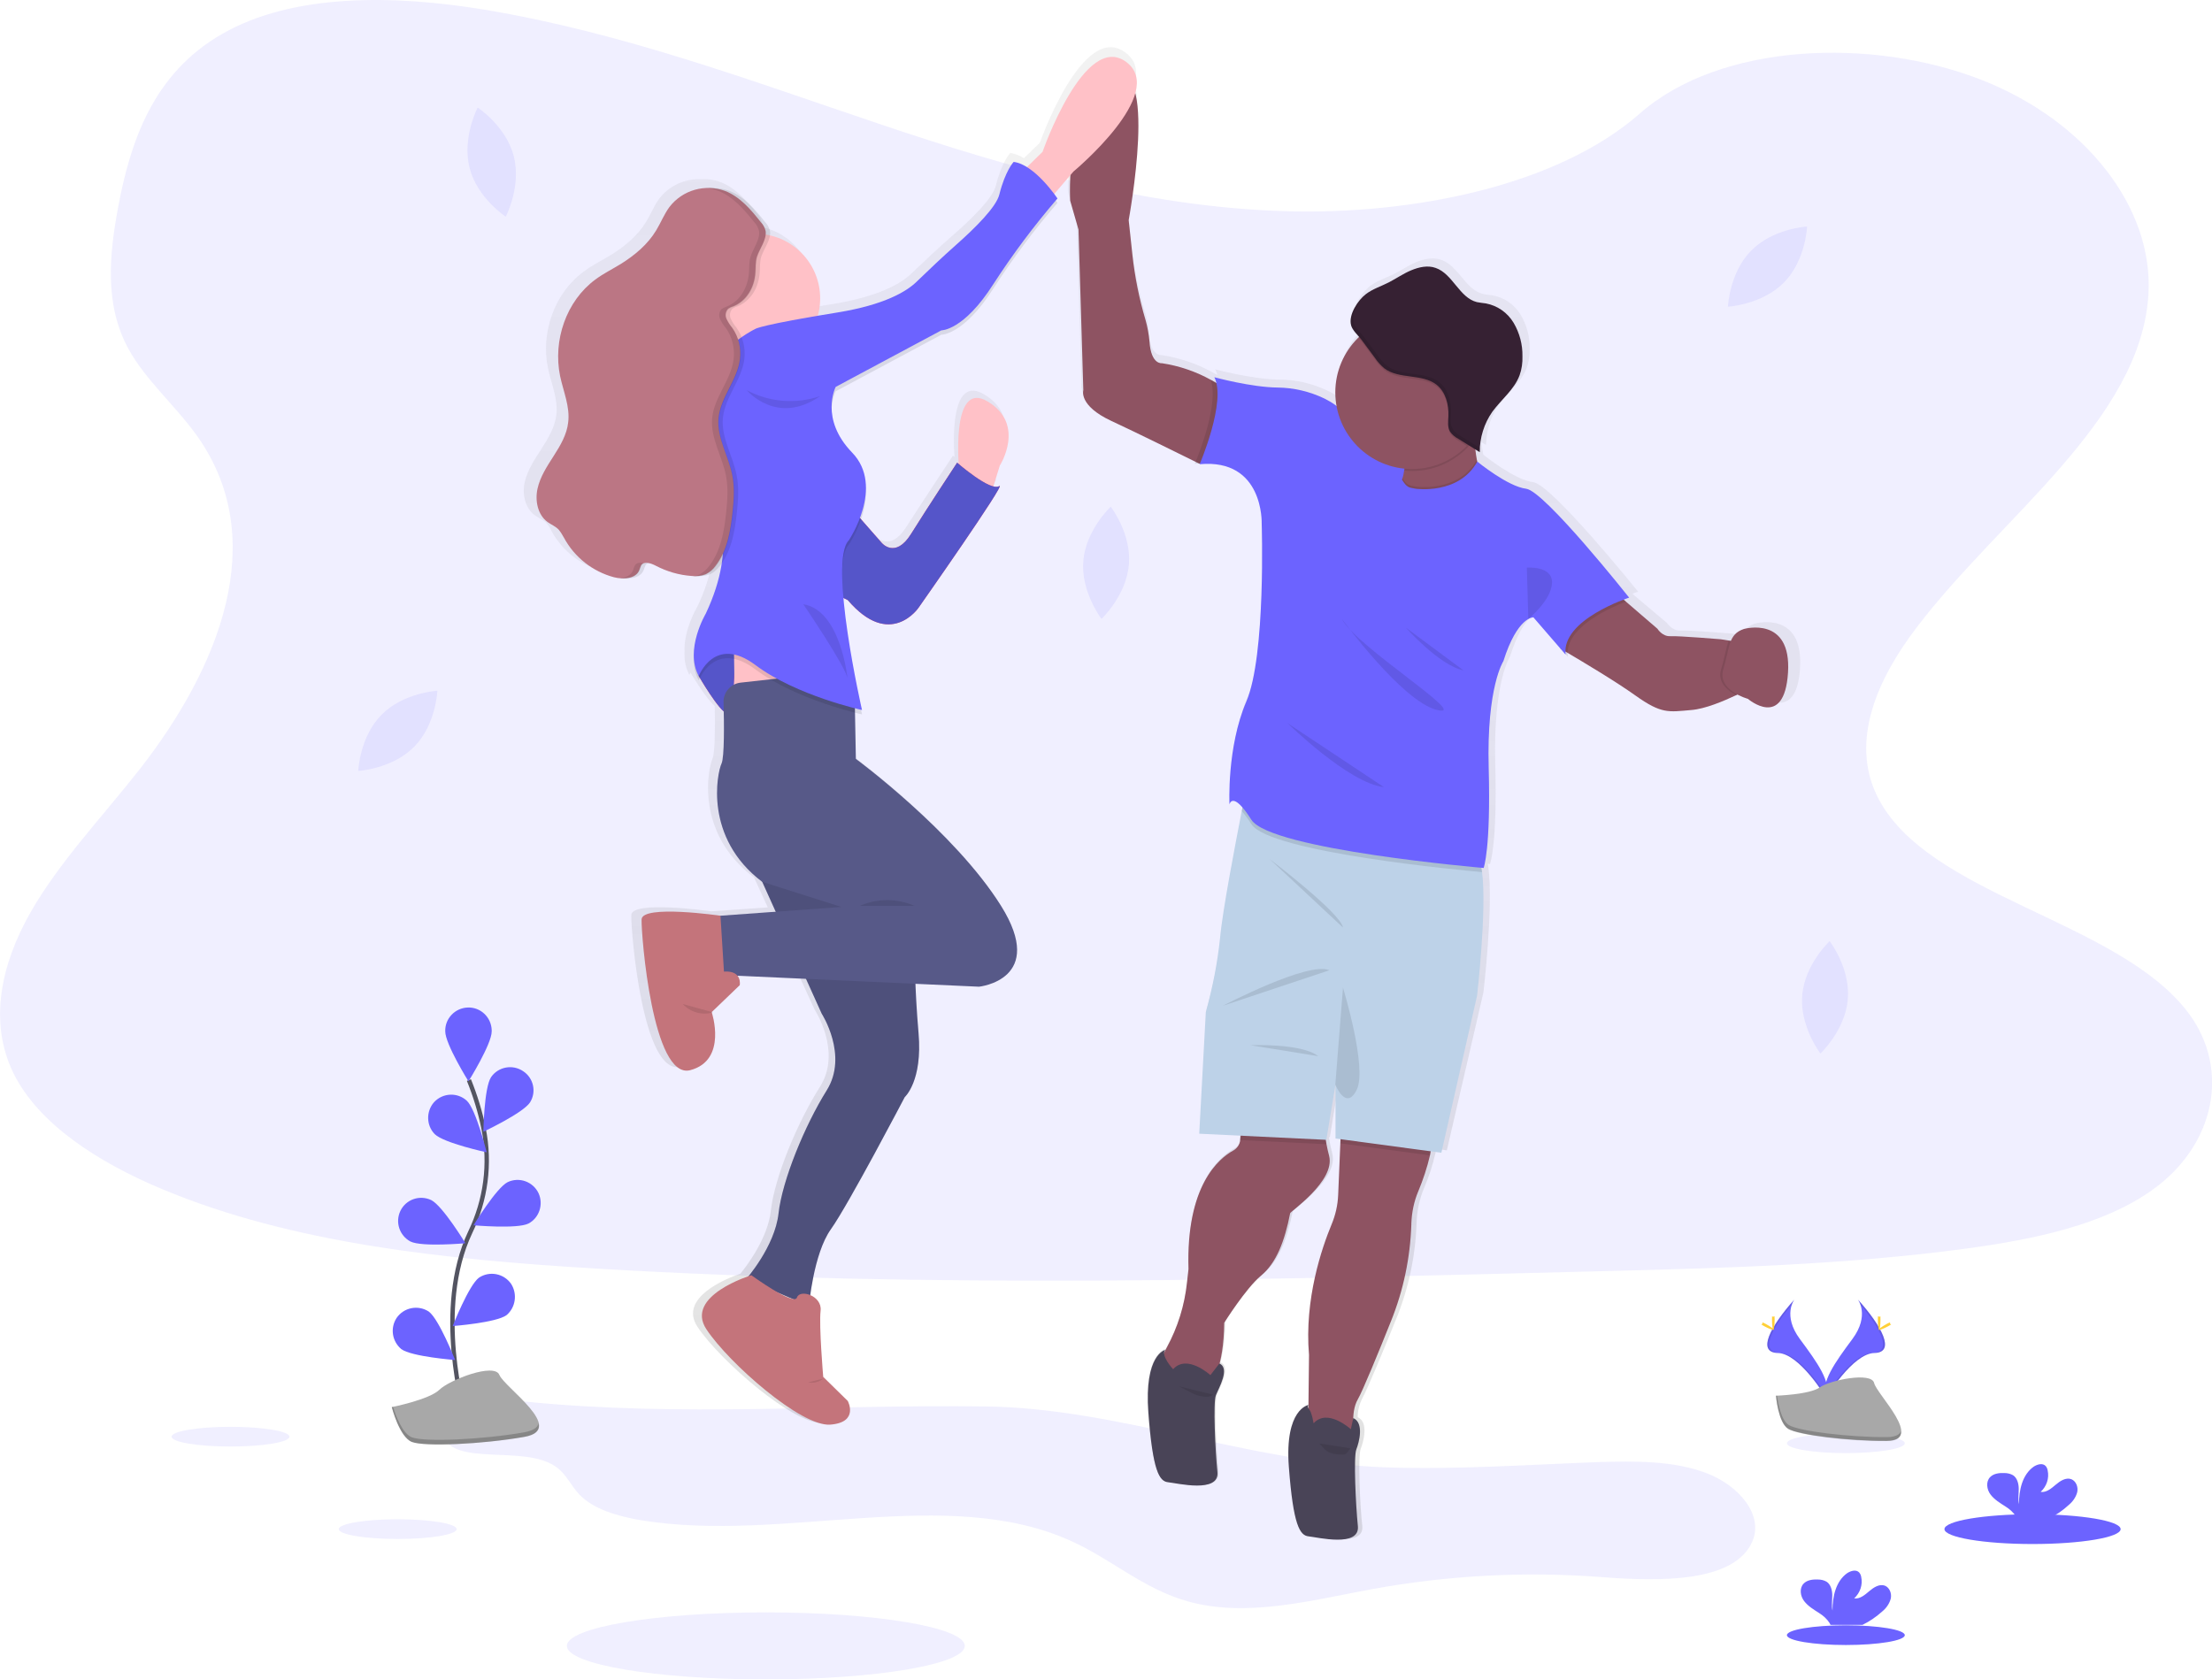 <?xml version="1.0" encoding="utf-8"?>
<!-- Generator: Adobe Illustrator 21.0.2, SVG Export Plug-In . SVG Version: 6.00 Build 0)  -->
<svg version="1.1" id="dcc22515-6e5c-427c-a472-433a07234f27"
	 xmlns="http://www.w3.org/2000/svg" xmlns:xlink="http://www.w3.org/1999/xlink" x="0px" y="0px" viewBox="0 0 1009.5 766.6"
	 style="enable-background:new 0 0 1009.5 766.6;" xml:space="preserve">
<style type="text/css">
	.st0{opacity:0.1;fill:#6C63FF;enable-background:new    ;}
	.st1{fill:url(#SVGID_1_);}
	.st2{fill:#6C63FF;}
	.st3{fill:#8E5362;}
	.st4{opacity:0.1;enable-background:new    ;}
	.st5{fill:#BDD2E8;}
	.st6{fill:#494457;}
	.st7{fill:#362133;}
	.st8{fill:#FFC1C7;}
	.st9{fill:#FF5374;}
	.st10{fill:#5555C9;}
	.st11{fill:#575988;}
	.st12{fill:#C4747B;}
	.st13{fill:#BB7684;}
	.st14{opacity:0.1;}
	.st15{fill:none;stroke:#535461;stroke-width:2;stroke-miterlimit:10;}
	.st16{fill:#A8A8A8;}
	.st17{opacity:0.2;enable-background:new    ;}
	.st18{fill:#FFD037;}
</style>
<title>High five</title>
<path class="st0" d="M239.8,639.8c-8.5-0.9-17.4-1.8-25.4,0.5s-14.7,8.8-12.3,15.1c5.3,14,36.7,4.2,51.1,13.8
	c5.2,3.4,7.2,8.8,11.2,13c6.5,6.8,17.7,10,28.5,11.8c65,10.5,139.1-16.5,196.1,9.5c18.5,8.4,33,21.9,53.2,27.5
	c26.8,7.5,56.2-0.5,83.9-5.6c34.6-6.3,69.8-8.2,104.9-5.5c25.9,2,60.4,2.7,68.7-16.2c5.3-12.1-6-25.6-21-31.3s-32.6-5.5-49.3-5
	c-32.3,1.2-64.7,3.5-97,2.4c-62.5-2.2-121.6-27-182.5-27.8C379.1,641,311,646.9,239.8,639.8z"/>
<path class="st0" d="M174.1,326.3c-10,10.1-10.6,25.6-10.6,25.6s15.5-0.9,25.5-11s10.6-25.6,10.6-25.6S184,316.2,174.1,326.3z"/>
<path class="st0" d="M214.3,76.6c3.5,13.8,16.5,22.3,16.5,22.3s7.2-13.7,3.7-27.5S218,49.1,218,49.1S210.8,62.8,214.3,76.6z"/>
<path class="st0" d="M799.2,114.4c-10,10.1-10.6,25.6-10.6,25.6s15.5-0.9,25.5-11s10.6-25.6,10.6-25.6S809.1,104.3,799.2,114.4z"/>
<path class="st0" d="M494.4,256c-1.2,14.1,8.3,26.5,8.3,26.5s11.3-10.6,12.5-24.8s-8.3-26.4-8.3-26.4S495.6,241.9,494.4,256z"/>
<path class="st0" d="M822.5,454.4c-1.2,14.1,8.3,26.5,8.3,26.5s11.3-10.6,12.5-24.8s-8.3-26.5-8.3-26.5S823.6,440.2,822.5,454.4z"/>
<path class="st0" d="M586.6,96.4c-64.7-1.9-126.4-20-185.2-39.8S284.2,14.9,221,4.4c-40.6-6.7-87.1-7.7-119.8,11.2
	C69.7,33.7,59.5,65,54,94.1c-4.1,21.9-6.5,44.9,4.7,65.3c7.8,14.2,21.7,26.1,31.4,39.8c33.5,47.4,9.8,105.7-26.4,152
	c-17,21.7-36.8,42.4-49.9,65.5s-19.2,49.5-7.7,73.1C17.5,513,44.6,530.5,74,542.8c59.7,25,130,32.2,198.6,36.3
	c151.8,9,304.5,5.1,456.7,1.2c56.3-1.4,112.9-2.9,168.3-10.4c30.8-4.2,62.6-10.8,84.9-26.9c28.4-20.4,35.4-54.8,16.4-80.4
	c-31.9-42.8-120-53.5-142.3-99.4c-12.3-25.3,0.3-53.5,18.2-76.9c38.2-50.3,102.3-94.5,105.7-152c2.3-39.5-28.5-79.1-76.1-97.8
	c-49.9-19.6-119.2-17.1-156,15.3C710.4,85.2,643.7,98.1,586.6,96.4z"/>
<linearGradient id="SVGID_1_" gradientUnits="userSpaceOnUse" x1="625.771" y1="-1.468" x2="625.771" y2="679.413" gradientTransform="matrix(1 0 0 -1 -95.23 701.31)">
	<stop  offset="0" style="stop-color:#808080;stop-opacity:0.25"/>
	<stop  offset="0.54" style="stop-color:#808080;stop-opacity:0.12"/>
	<stop  offset="1" style="stop-color:#808080;stop-opacity:0.1"/>
</linearGradient>
<path class="st1" d="M801.1,284.6c-2.8,0.7-5.1,2.7-6.1,5.4l-1-0.2l-3.7-0.6c0,0-19.8-1.6-23.5-1.4s-6-3.4-6-3.4l-14.7-12.4l-1.1-1
	c1.6-0.6,2.6-0.9,2.6-0.9s-39.4-49-47.9-50s-22.5-12.4-22.7-12.5l-0.2-0.8c-0.3-1.6-0.5-3.3-0.7-5l2.1,1.3l0,0c0-0.6,0-1.2,0.1-1.7
	l0,0c0.3-6,2.4-11.9,5.9-16.8c4.1-5.7,10.2-10.2,12.6-16.8c1-2.8,1.4-5.8,1.3-8.8c0.1-5.4-1.4-10.7-4.1-15.3
	c-2.8-4.7-7.5-7.9-12.9-8.9c-1.4-0.2-2.8-0.2-4.2-0.6c-8.2-1.9-11.2-12.9-19.2-15.6c-3.7-1.3-7.9-0.4-11.5,1.1s-6.8,3.8-10.3,5.5
	s-7.5,3-10.7,5.4c-0.3,0.2-0.7,0.6-1,0.9l0,0l-0.6,0.6l0,0c-1.3,1.3-2.5,2.8-3.4,4.4l-0.2,0.2c-0.1,0.2-0.2,0.4-0.3,0.5
	s-0.2,0.3-0.2,0.4s-0.2,0.3-0.2,0.5l-0.2,0.5l-0.2,0.5c-0.1,0.2-0.1,0.3-0.2,0.5s-0.1,0.3-0.1,0.4l-0.2,0.5l-0.1,0.4
	c0,0.2-0.1,0.4-0.1,0.6s0,0.3,0,0.4s0,0.4,0,0.6s0,0.2,0,0.4s0,0.4,0,0.6s0,0.2,0,0.3c0,0.3,0.1,0.6,0.2,0.9l0,0
	c0.5,1.8,2.4,3.7,3.8,5.4c-0.2,0.1-0.3,0.3-0.5,0.4c-6.8,6.6-10.7,15.6-10.7,25.1c0,2.1,0.2,4.2,0.6,6.2c-1.8-1.4-3.8-2.6-5.8-3.5
	c-6.8-3.2-14.2-5-21.7-5c-12.2-0.1-29.5-4.7-29.5-4.7c0.4,0.8,0.8,1.7,1,2.6c-0.8-0.4-1.6-0.9-2.5-1.4c-7.2-3.9-15-6.5-23-7.7
	c0,0-5.1,0.7-5.8-10c-0.2-3.3-0.8-6.7-1.8-9.9c-2.9-9.8-5-19.8-6.1-30l-1.7-15.7c0,0,7.7-41,3.1-58.5c1.5-5.5,0.7-10.5-4.3-14.1
	c-19.4-14.3-38.9,41.2-38.9,41.2l-7.3,7.1c-1.9-1.2-4-2-6.2-2.4c0,0-3.9,4-6.6,14.9c-1.4,5.8-11.3,15.5-20.2,23.2
	c-6.3,5.5-12.4,11.3-18.5,17.1c-4.5,4.3-14.5,10.4-36.4,13.9c-3.4,0.5-6.5,1.1-9.4,1.5c0.7-2.6,1.1-5.3,1.1-7.9
	c-0.1-13.9-9.8-25.9-23.4-28.9c0.1-0.7,0.1-1.4,0-2.1c-0.4-1.5-1.1-2.9-2.2-4c-4.6-5.7-9.6-11.6-16.5-14.3c-2.8-1.1-5.9-1.6-8.9-1.4
	h-1.5c-0.3,0-0.6,0-0.9,0l0,0c-6.5,0.4-12.6,3.5-16.7,8.7c-2.5,3.3-3.9,7.2-6.1,10.7c-3.9,6.5-10,11.5-16.6,15.5
	c-4,2.4-8.1,4.4-11.8,7.2c-13.5,9.8-19.8,28-16.4,44.2c1.5,7.1,4.7,14.1,3.8,21.4c-0.7,5.6-3.7,10.6-6.8,15.4s-6.3,9.6-7.6,15.1
	s0.1,12,4.7,15.3c1.7,1.2,3.8,2,5.2,3.5c1,1.1,1.8,2.4,2.4,3.8c5,9,13.4,15.5,23.3,18.1c1.6,0.4,3.2,0.6,4.8,0.5h0.2h0.3
	c3.7,0.2,7.4-0.8,8.7-4c0.2-0.7,0.5-1.5,0.8-2.1c0.3-0.5,0.9-0.9,1.5-1c1.2,0.3,2.3,0.7,3.4,1.3c5.1,2.7,10.7,4.3,16.5,4.7
	c1,0.1,1.9,0.1,2.9,0c2,0.2,4-0.1,5.9-0.8c1.8-0.9,3.4-2.2,4.5-3.9c0.3-0.3,0.5-0.7,0.8-1c-1.3,8-3.8,15.7-7.4,23c0,0-6,10-5.6,20.1
	c-0.2,3.7,0.5,7.3,2.2,10.6c0,0,0.2-0.4,0.5-1.1c1.7,2.9,7.4,12.1,11.1,15.3c0.2,9.5,0.1,21.4-1,23.9c-2,4.2-8.3,34,18.9,54.3
	l6.3,13.7l-25.8,1.8c-2.6-0.4-36.4-4.9-36.5,1.7c-0.2,6.9,5.1,73.8,22.6,69.2c16.3-4.2,10.9-23.7,10.1-26.3l0.6-0.2l-0.6-0.2
	l13-12.4c0.2-1.5-0.1-3-1-4.3l0.1-0.1l31.5,1.4l7.4,16.1c0,0,12.6,19.1,2.4,35.2s-20.7,41.2-22.4,56.5
	c-1.4,12.5-10.6,24.7-13.9,28.8c-5.9,2-28.6,10.9-19.5,24.4c10.4,15.4,44,44.8,57.6,43.8s8.1-10.9,8.1-10.9l-11.4-11
	c0,0-2-23.5-1.2-30.3c0.4-3.6-2.2-6.1-5-7.2c1.1-7.7,3.8-22.2,9.6-30.2c8.1-11.2,34.3-60.7,34.3-60.7s8.3-7.4,6.4-29.3
	c-0.8-8.9-1.2-16.6-1.4-22.8l29.6,1.3c0,0,31.8-3.2,10.2-37.2s-67.5-67.4-67.5-67.4l-0.4-21.1c2.1,0.5,3.3,0.8,3.3,0.8
	s-0.2-0.8-0.5-2.1l0.5,0.1c0,0-6.6-28.7-8.7-51.5l1.9,0.9c19.7,22.8,33,3.5,33,3.5s41.6-58.5,37.5-55.8c-0.9,0.4-1.8,0.5-2.7,0.2
	l3-9.6c0,0,12.3-18.8-5.5-29.3c-14.6-8.6-14.2,18.4-13.5,28.6l-0.7-0.6c0,0-13.9,21-21.4,32.7s-13.8,4-13.8,4l-9.5-10.6
	c1.6-4.3,2.3-8.8,2.2-13.3c0.4-6.4-1.9-12.7-6.4-17.3c-7.2-7.4-9.3-14.5-9.5-19.9c0.1-2.8,0.7-5.6,1.9-8.2l49.1-26
	c0,0,10.4,0.2,24.3-21.3c9-13.7,19-26.8,29.7-39.2c0,0-0.3-0.4-0.8-1.1c0.5-0.6,0.8-0.9,0.8-0.9s-0.6-0.8-1.5-2.1l7.6-8.7
	c-0.2,3.9-0.3,7.9-0.1,11.9l3.9,13.2l2.2,73.8c0,0-2.4,7,12.9,14.1c12.9,6,33.4,16,39.4,19c-0.2,0.5-0.3,0.8-0.3,0.8l1.8-0.1
	l0.3,0.1l0,0c29.9-2.7,28.9,27.2,28.9,27.2s2,60.7-7.1,81.8s-7.8,47.3-7.8,47.3s0.9-4.5,6,1.4c-0.1,0.5-0.2,1.1-0.3,1.6
	c-2.9,14.6-9,45.8-10.1,58.4c-1.2,11.5-3.5,22.9-6.6,34l-3,55.8l19.1,0.9l-0.2,2c-0.2,2.1-1.4,3.9-3.2,4.9c-6.5,3.5-22,16-20.8,54.4
	l-0.7,6.2c-1.1,10.5-4.2,20.6-9.3,29.8c-0.4,0.8-0.8,1.5-1.2,2.2c0.1-0.4,0.2-0.8,0.5-1.1c0,0-9.9,2.1-7.9,28.9s5.1,31.5,9.2,31.8
	s24,5.2,22.9-4.7s-2-31.9-0.7-35.2s6.7-12.4,1.6-14.6l0,0c1.5-6.2,2.2-12.5,2.2-18.8c0,0,10-15.8,17.2-21.6s11-15.8,13.6-28.7
	c0.2-0.8,21.1-14.8,18-26.3c-0.5-2-0.9-3.8-1.2-5.4c-0.1-0.7-0.2-1.4-0.3-2h0.4l4.2-25.5v24.8l2.5,0.3l-0.1,2l-1.1,23.8
	c-0.2,4.6-1.2,9.2-3,13.5c-4.5,10.7-12.8,34.4-10.5,60l-0.2,22.9c-0.7,0.1-11.1,2.6-9.1,28.5c2,26.8,5.1,31.5,9.2,31.8
	s24,5.2,22.9-4.7s-2-31.9-0.7-35.2s3.7-12.2-1.4-14.4c0-3,0.8-6,2.1-8.6c2.2-3.8,9.7-21.9,15.3-35.8c5.8-14.1,9-29.1,9.5-44.3
	c0-0.2,0-0.3,0-0.5c0.2-5.1,1.3-10.2,3.2-14.9c2.3-5.3,4.1-10.8,5.4-16.4c0.1-0.7,0.2-1.3,0.3-2l4.9,0.7l16.7-72.1
	c0,0,4.6-39.1,2.3-56.7c-0.1-0.7-0.2-1.4-0.3-2l1,0.1c0,0,3.4-8.7,2.4-45.9s6.8-49,6.8-49c4.2-13.4,8.9-17.9,11.6-19.4l0,0
	c0.7-0.4,1.5-0.7,2.3-0.8l12.6,14.4l0,0l2.3,2.7c0-0.1,0-0.1,0-0.2l1,1.2c-0.1-0.6-0.1-1.2-0.1-1.8c6.7,3.9,22.3,13,31.6,19.6
	c12.1,8.5,15.4,7.5,26,6.7c6.4-0.5,15.1-4.1,20.9-6.9l0.5-0.2c1.6,0.8,3.2,1.5,4.9,2c0,0,17.1,14.5,18.7-11.9
	S801.1,284.6,801.1,284.6z M358.1,592.2c-1.7-0.5-3.4-1.2-5-2.1L358.1,592.2z M331.3,306.3l0.1,3.8l-0.3,0.1
	C331.2,308.9,331.3,307.6,331.3,306.3z M598.5,641v1.5C598.1,642.1,598.1,641.4,598.5,641z"/>
<rect x="624" y="201.6" class="st2" width="29" height="30.5"/>
<path class="st3" d="M588.8,553.8c-2.5,12.8-6.3,22.7-13.3,28.5s-16.8,21.5-16.8,21.5c-0.2,20.8-5.7,27.2-5.7,27.2l-5.7,1.5h-14
	c0,0-2.5-7-3-11.2c-0.2-1.4,0.8-3.7,2.2-6.2c5-9.2,8.1-19.2,9.2-29.6l0.7-6.2c-1.2-38.2,14-50.6,20.4-54.1c1.8-1,3-2.8,3.2-4.8l0,0
	l1.1-10.9l37.7,1.9c0,0-0.8,3.3,0.6,11c0.3,1.6,0.7,3.4,1.2,5.3C609.4,539.1,588.9,553,588.8,553.8z"/>
<path class="st3" d="M652.6,527.4c-1.3,5.6-3.1,11-5.3,16.3c-2,4.7-3,9.7-3.2,14.8c0,0.2,0,0.3,0,0.5c-0.5,15.1-3.6,30-9.3,44.1
	c-5.5,13.8-12.9,31.8-15.1,35.6c-3.7,6.3-1.5,17-1.5,17l-21.2-1.5l0.4-35.7c-2.2-25.5,5.9-49,10.3-59.6c1.8-4.3,2.8-8.8,3-13.4
	l1-23.7l0.3-7c0,0,37.5-5.3,40.6,3.2C653.6,520.4,653.4,523.7,652.6,527.4z"/>
<path class="st4" d="M605.2,522.3l-39.5-1.9l1.1-10.9l37.7,1.8C604.6,511.3,603.8,514.6,605.2,522.3z"/>
<path class="st4" d="M652.6,527.4l-40.9-5.5l0.3-7c0,0,37.5-5.3,40.6,3.2C653.6,520.4,653.4,523.7,652.6,527.4z"/>
<path class="st5" d="M674.1,454.5l-16.3,71.7l-48.3-6.5V495l-4.2,25.3l-58-2.8l3-55.5c3.1-11.1,5.3-22.4,6.5-33.8
	c1.1-12.5,7.1-43.5,9.9-58c1-4.8,1.6-7.8,1.6-7.8s99.3,20.7,105.8,28.2c1.1,1.3,1.8,4,2.3,7.6C678.6,415.6,674.1,454.5,674.1,454.5z
	"/>
<path class="st4" d="M558.1,459.1c0,0,39.1-20.5,48.6-16.2L558.1,459.1z"/>
<path class="st4" d="M579.4,392.1c0,0,32.5,24.7,33.5,31.3L579.4,392.1z"/>
<path class="st4" d="M570.6,477.1c0,0,23.5-1,31,5L570.6,477.1z"/>
<path class="st4" d="M612.9,450.8c0,0,11.2,36.6,6.3,46.6s-9.8-2.3-9.8-2.3L612.9,450.8z"/>
<path class="st6" d="M597.2,641.3c0,0-11,1.7-9,28.3s5,31.3,9,31.7s23.5,5.2,22.5-4.7s-2-31.7-0.7-35s3.6-12.1-1.4-14.3l-1.1,5.1
	c0,0-10.7-9.8-17-2.7c-0.3-1.7-0.7-3.5-1.3-5.1C597.6,643.1,596.2,642.3,597.2,641.3z"/>
<path class="st3" d="M798.6,314.1c0,0-2.5,1.4-6.2,3.2c-5.7,2.7-14.2,6.3-20.5,6.8c-10.4,0.9-13.6,1.9-25.5-6.6
	c-9.1-6.5-24.4-15.6-31-19.5l-2.9-1.7l-0.3-0.2V296l5.5-15.1l19.5-10.4l4.8,4.1l14.4,12.4c0,0,2.2,3.6,5.9,3.4s23,1.4,23,1.4
	l3.7,0.6l7.7,1.3L798.6,314.1z"/>
<path class="st4" d="M798.6,314.1c0,0-2.5,1.4-6.2,3.2c-3.9-2-8.8-5.8-6.9-11.9c1.7-5.5,2.2-9.9,3.5-13l7.7,1.3L798.6,314.1z"/>
<path class="st3" d="M795.9,287.1c0,0,21.8-6.2,20.1,20S797.7,319,797.7,319s-14.2-3.8-11.2-13.6S788.6,289.5,795.9,287.1z"/>
<path class="st3" d="M570.4,202.1l-22.7,9.5l-0.3,0.1l-0.2-0.1l-1.4-0.7c-5.9-2.9-26-12.9-38.7-18.8c-15-7-12.7-14-12.7-14
	l-2.2-73.3l-3.8-13.2c0,0-2.7-44.6,19-55.8c21.7-11.2,7.7,64.7,7.7,64.7l1.7,15.8c1.1,10.1,3.1,20,6,29.8c0.9,3.2,1.5,6.5,1.8,9.8
	c0.7,10.7,5.7,9.9,5.7,9.9c7.9,1.2,15.5,3.8,22.5,7.7c2.6,1.4,5.1,3,7.5,4.7L570.4,202.1z"/>
<path class="st3" d="M651.1,237.1l-19.3-2c0,0,5.7-8.5,8.2-16.7c0.4-1.1,0.6-2.3,0.8-3.5c0.6-3.3,0.4-6.3-1.1-8.5
	c-5.7-8.3,33.7-20,33.7-20c-0.5,4.6-0.6,9.2-0.4,13.9c0.1,3.2,0.4,6.4,1,9.6c1.2,6.5,3.6,12.6,8.1,15.7
	C694.4,234.1,651.1,237.1,651.1,237.1z"/>
<path class="st4" d="M651.1,237.1l-19.3-2c0,0,5.7-8.5,8.2-16.7c2.2,3.2,3,3.1,6.1,3.7c0,0,19.5,2.9,27.9-12.2
	c1.2,6.5,3.6,12.6,8.1,15.7C694.4,234.1,651.1,237.1,651.1,237.1z"/>
<path class="st4" d="M715.4,298c0,0.6,0,1.2,0.1,1.8l-3-3.5l-0.2-0.3l5.5-15.1l19.5-10.4l4.8,4.1C735.1,277.3,715.7,285.7,715.4,298
	z"/>
<path class="st4" d="M570.4,202.1l-22.7,9.5h-0.6l-1.8,0.1c0,0,0.1-0.3,0.3-0.8c1.9-4.6,10.7-27,6.9-37.6c2.6,1.4,5.1,3,7.5,4.7
	L570.4,202.1z"/>
<path class="st4" d="M676.4,398.1c-8.8-0.8-97.1-9-105.3-21.9c-1.3-2.1-2.8-4.1-4.4-6c1-4.8,1.6-7.8,1.6-7.8s99.3,20.7,105.8,28.2
	C675.2,391.7,675.9,394.5,676.4,398.1z"/>
<path class="st2" d="M646.1,223.1c0,0,19.7,2.9,28.1-12.4c0,0,13.9,11.4,22.3,12.4s47,49.7,47,49.7s-31,10-29,26l-14.7-17
	c0,0-7.3-0.3-13.7,20c0,0-7.7,11.7-6.7,48.7s-2.3,45.7-2.3,45.7s-97.3-8.3-106-22s-10-7-10-7s-1.3-26,7.7-47s7-81.3,7-81.3
	s1-29.7-28.3-27c0,0,12.3-28.7,6.7-39.7c0,0,16.9,4.6,28.9,4.7c7.4,0.1,14.6,1.8,21.3,5c3.6,1.8,6.9,4,8.8,6.7c5.7,8,15,4.3,15,4.3
	c2.4,7.3,5.3,14.5,8.7,21.3c0.4,0.7,0.8,1.5,1.2,2.1c0.6,1,1.2,2,1.8,2.8C642.2,222.6,642.8,222.5,646.1,223.1z"/>
<path class="st4" d="M673,200.3c-1.1,1.5-2.2,2.9-3.5,4.2c-6.6,6.7-15.6,10.5-25,10.5c-1.2,0-2.4-0.1-3.6-0.2
	c0.6-3.3,0.4-6.3-1.1-8.5c-5.7-8.3,33.7-20,33.7-20C673,191,672.8,195.7,673,200.3z"/>
<path class="st3" d="M679.4,179.1c0,19.3-15.7,35-35,35s-35-15.7-35-35s15.7-35,35-35c19.3-0.1,34.9,15.5,35,34.7
	C679.4,179,679.4,179,679.4,179.1z"/>
<path class="st4" d="M696.8,259.1l0.7,23.4c0,0,10.5-8.4,10.8-16.4S696.8,259.1,696.8,259.1z"/>
<path class="st4" d="M612.4,282.5c0,0,27.5,37.8,43.5,41.6S618.4,294.8,612.4,282.5z"/>
<path class="st4" d="M641.6,286.5c0,0,15.3,17.3,26.3,19.5L641.6,286.5z"/>
<path class="st4" d="M587.6,330.1c0,0,28,27.5,44,29.2L587.6,330.1z"/>
<path class="st4" d="M679.4,179.1c0,9.1-3.6,17.9-10,24.5l-3.8-2.4c-1.5-0.8-2.8-1.9-3.7-3.2c-1.3-2.1-0.9-4.8-0.8-7.2
	c0.2-5.2-1.2-10.9-5.3-14.2c-6.6-5.3-17.3-2.4-24-7.6c-1.6-1.4-3.1-3-4.2-4.7l-6.3-8.5c-0.4-0.5-0.8-1-1.3-1.6
	c13.8-13.6,35.9-13.4,49.5,0.4C675.8,161.1,679.4,170,679.4,179.1L679.4,179.1z"/>
<path class="st7" d="M623.3,134.3c3.1-2.4,7-3.6,10.5-5.4s6.6-4,10.2-5.5s7.6-2.4,11.2-1.1c7.8,2.7,10.8,13.6,18.8,15.6
	c1.4,0.3,2.8,0.4,4.1,0.6c5.3,1,9.9,4.2,12.7,8.9c2.7,4.6,4.1,9.9,4,15.2c0.1,3-0.3,5.9-1.3,8.7c-2.4,6.5-8.3,11-12.4,16.6
	c-3.8,5.4-5.8,11.9-5.8,18.5l-9.8-6.1c-1.5-0.8-2.8-1.9-3.7-3.2c-1.3-2.1-0.9-4.8-0.8-7.2c0.2-5.2-1.2-10.9-5.3-14.2
	c-6.6-5.3-17.3-2.4-24-7.6c-1.6-1.4-3.1-3-4.2-4.7l-6.3-8.5c-1.4-1.8-4-4.1-4.6-6.4C615.3,143.6,619.8,137,623.3,134.3z"/>
<path class="st4" d="M666.7,199.1c-1.5-0.8-2.8-1.9-3.7-3.2c-1.3-2.1-0.9-4.8-0.8-7.2c0.2-5.2-1.2-10.9-5.3-14.2
	c-6.6-5.3-17.3-2.4-24-7.6c-1.6-1.4-3.1-3-4.2-4.7l-6.3-8.5c-1.4-1.8-4-4.1-4.6-6.4c-1.1-3.9,1.7-8.9,4.6-12.1
	c-3.3,3.1-6.9,8.9-5.7,13.2c0.6,2.2,3.2,4.5,4.6,6.4l6.3,8.5c1.2,1.8,2.6,3.4,4.2,4.7c6.7,5.2,17.3,2.3,24,7.6
	c4.1,3.3,5.5,8.9,5.3,14.2c-0.1,2.5-0.5,5.1,0.8,7.2c1,1.4,2.3,2.5,3.7,3.2l9.8,6.1c0-0.6,0-1.2,0.1-1.7L666.7,199.1z"/>
<path class="st6" d="M531.8,616.2c0,0-9.7,2-7.7,28.7s5,31.3,9,31.7s23.5,5.2,22.5-4.7s-2-31.7-0.7-35s6.6-12.3,1.6-14.5l-4.1,5.3
	c0,0-10.7-9.8-17-2.7C535.4,625.1,529.5,618.6,531.8,616.2z"/>
<path class="st4" d="M538,632.8c2.1,1,4.1,2.2,6.2,3.2c2.1,1.1,4.4,1.6,6.7,1.6c1,0,2-0.4,2.7-1"/>
<path class="st4" d="M602.1,658.9c1.2,1.2,2.2,2.6,3.6,3.6c2,1.3,4.6,1.4,7,1.5c0.4,0,0.8,0,1.2-0.2c0.4-0.2,0.8-0.6,1.1-1l1.3-1.7"
	/>
<path class="st8" d="M437.8,215.5c0,0-4.5-42.7,13-32.2s5.5,29.2,5.5,29.2l-4.1,13.2L437.8,215.5z"/>
<path class="st8" d="M465.8,79.1l10-9.8c0,0,19.2-55.2,38.2-41c19,14.2-24.1,50-24.1,50l-11.4,13.3L465.8,79.1z"/>
<path class="st9" d="M319.4,297.3l-0.5,11.3c0,0,9.2,16,13,17.2s3.5-33.8,3.5-33.8L319.4,297.3z"/>
<path class="st10" d="M319.4,297.3l-0.5,11.3c0,0,9.2,16,13,17.2s3.5-33.8,3.5-33.8L319.4,297.3z"/>
<polygon class="st8" points="334.8,284.9 335.4,326.6 381.9,326.6 378.4,302.3 "/>
<path class="st11" d="M345.6,389.1l2.2,13.3l27.2,60.3c0,0,12.3,19,2.3,35s-20.3,41-22,56.2s-14.8,30-14.8,30l28.7,12.2
	c0,0,2-23.8,10-35s33.7-60.3,33.7-60.3s8.2-7.3,6.3-29.2s-1.7-37.2-1.7-37.2l-2.8-34.8L345.6,389.1z"/>
<path class="st4" d="M345.6,389.1l2.2,13.3l27.2,60.3c0,0,12.3,19,2.3,35s-20.3,41-22,56.2s-14.8,30-14.8,30l28.7,12.2
	c0,0,2-23.8,10-35s33.7-60.3,33.7-60.3s8.2-7.3,6.3-29.2s-1.7-37.2-1.7-37.2l-2.8-34.8L345.6,389.1z"/>
<path class="st12" d="M342.9,582.1c0,0-30.7,9.3-20.5,24.7s43.2,44.5,56.5,43.5s8-10.8,8-10.8l-11.2-11c0,0-2-23.3-1.2-30.2
	s-9.5-10-10.8-6S342.9,582.1,342.9,582.1z"/>
<path class="st11" d="M362.3,308.9l-24.3,2.7c-4.5,0.5-7.9,4.4-7.8,8.9c0.3,9.7,0.4,25.2-0.9,28c-2,4.2-8.2,33.8,18.5,54l36.2,11.5
	l-58,4.2l1.8,32.2l9-5l110,5c0,0,31.2-3.2,10-37s-66.2-67-66.2-67l-0.5-26.3l-3.3-7.7L362.3,308.9z"/>
<path class="st4" d="M392.4,413.5c8-3.5,17-3.5,25,0H392.4z"/>
<path class="st12" d="M328.8,418c0,0-35.8-5.2-36,1.7s5,73.3,22.2,68.8s9.8-26.5,9.8-26.5l12.8-12.3c0,0,1.3-6.8-7.2-6.2L328.8,418z
	"/>
<path class="st9" d="M388.1,231.5l14.2,16.2c0,0,6.2,7.7,13.5-4c7.3-11.7,21-32.5,21-32.5s15.2,13.3,19.2,10.7s-36.8,55.5-36.8,55.5
	s-13,19.2-32.3-3.5l-5.7-2.7L388.1,231.5z"/>
<path class="st10" d="M388.1,231.5l14.2,16.2c0,0,6.2,7.7,13.5-4c7.3-11.7,21-32.5,21-32.5s15.2,13.3,19.2,10.7
	s-36.8,55.5-36.8,55.5s-13,19.2-32.3-3.5l-5.7-2.7L388.1,231.5z"/>
<circle class="st8" cx="344.8" cy="136.2" r="29.5"/>
<path class="st4" d="M344.8,152.1c0,0-25.4,12-22.4,33s3.5,47.5,3.5,47.5s11.5,17-3.8,49.5c0,0-9.8,16.5-3.2,28.5c0,0,7.2-19,25.9-5
	s48.6,20.5,48.6,20.5s-15.5-68-6-77.5c0,0,16.5-24.5,1.5-40s-7.5-30-7.5-30l48.2-25.8c0,0,10.2,0.2,23.8-21.2
	c8.8-13.6,18.6-26.7,29.2-39c0,0-10.3-15.5-20-16.7c0,0-3.8,4-6.5,14.8c-1.4,5.8-11.1,15.4-19.8,23.1c-6.2,5.5-12.2,11.2-18.2,17
	c-4.4,4.2-14.3,10.3-35.7,13.8C347.1,150.3,344.8,152.1,344.8,152.1z"/>
<path class="st2" d="M344.8,150.1c0,0-25.4,12-22.4,33s3.5,47.5,3.5,47.5s11.5,17-3.8,49.5c0,0-9.8,16.5-3.2,28.5c0,0,7.2-19,25.9-5
	s48.6,20.5,48.6,20.5s-15.5-68-6-77.5c0,0,16.5-24.5,1.5-40s-7.5-30-7.5-30l48.2-25.8c0,0,10.2,0.2,23.8-21.2
	c8.8-13.6,18.6-26.7,29.2-39c0,0-10.3-15.5-20-16.7c0,0-3.8,4-6.5,14.8c-1.4,5.8-11.1,15.4-19.8,23.1c-6.2,5.5-12.2,11.2-18.2,17
	c-4.4,4.2-14.3,10.3-35.7,13.8C347.1,148.3,344.8,150.1,344.8,150.1z"/>
<path class="st4" d="M366.6,275.8c0,0,19.7,29,20.2,34C386.8,309.8,383.8,278.6,366.6,275.8z"/>
<path class="st4" d="M340.8,178.1c0,0,13.7,16.5,33.5,2.7C363.2,184.6,351.1,183.6,340.8,178.1z"/>
<path class="st4" d="M351.4,105.4c-0.4-1.5-1.1-2.9-2.2-4c-4.5-5.7-9.4-11.5-16.2-14.2c-9.2-3.4-19.5-0.5-25.5,7.3
	c-2.4,3.3-3.9,7.1-6,10.6c-3.9,6.5-9.8,11.4-16.2,15.4c-3.9,2.4-8,4.4-11.6,7.1c-13.3,9.8-19.4,27.8-16.1,44
	c1.5,7.1,4.6,14.1,3.7,21.2c-0.6,5.6-3.6,10.6-6.6,15.3s-6.2,9.5-7.4,15s0.1,11.9,4.6,15.2c1.7,1.2,3.7,2,5.1,3.5
	c0.9,1.1,1.7,2.4,2.4,3.7c4.8,8.9,13.1,15.4,22.8,18c4.3,1.1,10.1,0.7,11.6-3.4c0.2-0.7,0.5-1.4,0.8-2.1c1.4-2,4.5-0.9,6.8,0.3
	c5,2.6,10.5,4.2,16.1,4.6c2.2,0.3,4.5,0,6.6-0.8c1.8-0.9,3.3-2.2,4.5-3.9c5.3-6.9,6.8-15.8,7.7-24.4c0.6-5.6,1-11.3-0.1-16.8
	c-1.7-8.9-7.1-17.1-6.3-26.1c0.9-9.6,8.6-17.4,9.8-27c0.6-5-0.6-10-3.5-14.2c-1.1-1.3-2-2.7-2.7-4.2c-0.7-1.5-0.4-3.4,0.8-4.6
	c0.6-0.4,1.3-0.8,2.1-1c6.4-2.5,9.9-8.9,10.3-15.5c0.2-2.5,0-4.8,0.7-7.2C348.6,113.5,352,109.4,351.4,105.4z"/>
<path class="st13" d="M349.4,105.4c-0.4-1.5-1.1-2.9-2.2-4c-4.5-5.7-9.4-11.5-16.2-14.2c-9.2-3.4-19.5-0.5-25.5,7.3
	c-2.4,3.3-3.9,7.1-6,10.6c-3.9,6.5-9.8,11.4-16.2,15.4c-3.9,2.4-8,4.4-11.6,7.1c-13.3,9.8-19.4,27.8-16.1,44
	c1.5,7.1,4.6,14.1,3.7,21.2c-0.6,5.6-3.6,10.6-6.6,15.3s-6.2,9.5-7.4,15s0.1,11.9,4.6,15.2c1.7,1.2,3.7,2,5.1,3.5
	c0.9,1.1,1.7,2.4,2.4,3.7c4.8,8.9,13.1,15.4,22.8,18c4.3,1.1,10.1,0.7,11.6-3.4c0.2-0.7,0.5-1.4,0.8-2.1c1.4-2,4.5-0.9,6.8,0.3
	c5,2.6,10.5,4.2,16.1,4.6c2.2,0.3,4.5,0,6.6-0.8c1.8-0.9,3.3-2.2,4.5-3.9c5.3-6.9,6.8-15.8,7.7-24.4c0.6-5.6,1-11.3-0.1-16.8
	c-1.7-8.9-7.1-17.1-6.3-26.1c0.9-9.6,8.6-17.4,9.8-27c0.6-5-0.6-10-3.5-14.2c-1.1-1.3-2-2.7-2.7-4.2c-0.7-1.5-0.4-3.4,0.8-4.6
	c0.6-0.4,1.3-0.8,2.1-1c6.4-2.5,9.9-8.9,10.3-15.5c0.2-2.5,0-4.8,0.7-7.2C346.6,113.5,350,109.4,349.4,105.4z"/>
<g class="st14">
	<path d="M289.8,258c-0.4,0.7-0.6,1.4-0.8,2.1c-0.9,2.5-3.4,3.6-6.1,3.9c3.8,0.4,7.8-0.5,9.1-3.9c0.2-0.7,0.5-1.4,0.8-2.1
		c0.3-0.4,0.6-0.7,1-0.9C292.2,256.7,290.7,256.7,289.8,258z"/>
	<path d="M349.4,105.4c-0.3-1.5-1.1-2.9-2.2-4c-4.5-5.7-9.4-11.5-16.2-14.2c-2.9-1.1-6.1-1.6-9.2-1.4c2.1,0.1,4.2,0.6,6.2,1.4
		c6.7,2.7,11.6,8.5,16.2,14.2c1.1,1.1,1.8,2.5,2.2,4c0.6,4-2.8,8.1-3.9,11.9c-0.7,2.4-0.5,4.7-0.7,7.2c-0.5,6.6-3.9,13-10.3,15.5
		c-0.7,0.2-1.4,0.6-2.1,1c-1.2,1.2-1.5,3-0.8,4.6c0.7,1.5,1.6,2.9,2.7,4.2c2.9,4.1,4.1,9.2,3.5,14.2c-1.2,9.6-9,17.4-9.8,27
		c-0.8,9,4.6,17.3,6.3,26.1c1.1,5.5,0.7,11.2,0.1,16.8c-0.9,8.6-2.4,17.5-7.7,24.4c-1.1,1.6-2.7,2.9-4.4,3.9c-1,0.5-2.1,0.7-3.3,0.8
		c2.1,0.3,4.3,0,6.3-0.8c1.8-0.9,3.3-2.2,4.5-3.8c5.3-6.8,6.8-15.8,7.7-24.4c0.6-5.6,1-11.3-0.1-16.8c-1.7-8.9-7.1-17.1-6.3-26.1
		c0.9-9.6,8.6-17.4,9.8-27c0.6-5-0.7-10-3.5-14.2c-1.1-1.3-1.9-2.7-2.7-4.2c-0.7-1.6-0.4-3.4,0.8-4.6c0.6-0.4,1.3-0.8,2.1-1
		c6.4-2.5,9.9-8.9,10.3-15.5c0.2-2.5,0-4.8,0.7-7.2C346.7,113.5,350,109.4,349.4,105.4z"/>
</g>
<path class="st4" d="M311.6,458.3c3.5,3.8,8.9,5.3,13.8,3.8"/>
<path class="st4" d="M375.7,629.3c-1.9,1.6-4.5,2.2-6.9,1.7"/>
<ellipse class="st0" cx="105.2" cy="655.8" rx="26.9" ry="4.5"/>
<ellipse class="st2" cx="842.4" cy="746.4" rx="26.9" ry="4.5"/>
<ellipse class="st0" cx="842.4" cy="658.8" rx="26.9" ry="4.5"/>
<ellipse class="st0" cx="181.5" cy="698" rx="26.9" ry="4.5"/>
<ellipse class="st2" cx="927.6" cy="698" rx="40.2" ry="6.8"/>
<ellipse class="st0" cx="349.5" cy="751.3" rx="90.8" ry="15.3"/>
<path class="st2" d="M944.2,686.9c1.8-1.5,3.2-3.5,3.8-5.8c0.5-2.3-0.5-5-2.7-5.9c-2.5-0.9-5.1,0.8-7.1,2.5s-4.3,3.7-6.9,3.3
	c2.7-2.5,4-6.2,3.2-9.8c-0.1-0.7-0.4-1.4-0.9-2c-1.4-1.5-3.8-0.8-5.5,0.3c-5.2,3.7-6.7,10.7-6.7,17.1c-0.5-2.3-0.1-4.7-0.1-7
	s-0.7-5-2.6-6.2c-1.2-0.7-2.6-1-4-1c-2.3-0.1-4.9,0.2-6.5,1.9c-2,2.1-1.5,5.7,0.3,8s4.3,3.8,6.8,5.4c1.9,1.2,3.6,2.7,4.8,4.6
	c0.1,0.3,0.3,0.5,0.4,0.8h14.7C938.5,691.5,941.5,689.4,944.2,686.9z"/>
<path class="st2" d="M859.1,735.5c1.8-1.5,3.2-3.5,3.8-5.8c0.5-2.3-0.5-5-2.7-5.9c-2.5-0.9-5.1,0.8-7.1,2.5s-4.3,3.7-6.9,3.3
	c2.7-2.5,4-6.2,3.2-9.8c-0.1-0.7-0.4-1.4-0.9-2c-1.4-1.5-3.8-0.8-5.5,0.3c-5.2,3.7-6.7,10.7-6.7,17.1c-0.5-2.3-0.1-4.7-0.1-7
	s-0.7-5-2.6-6.2c-1.2-0.7-2.6-1-4-1c-2.3-0.1-4.9,0.2-6.5,1.9c-2,2.1-1.5,5.7,0.3,8s4.3,3.8,6.8,5.4c1.9,1.2,3.6,2.7,4.8,4.6
	c0.1,0.3,0.3,0.5,0.4,0.8H850C853.3,740.1,856.3,738,859.1,735.5z"/>
<path class="st15" d="M212,645.3c0,0-14-47.7,2.6-82.8c7.1-14.7,9.3-31.3,6.1-47.3c-1.5-7.6-3.8-15-6.7-22.2"/>
<path class="st2" d="M224.4,470.8c0,5.8-10.6,22.8-10.6,22.8s-10.6-17-10.6-22.8c-0.2-5.8,4.4-10.7,10.3-10.9
	c5.8-0.2,10.7,4.4,10.9,10.3C224.4,470.4,224.4,470.6,224.4,470.8L224.4,470.8z"/>
<path class="st2" d="M241.9,503.2c-3.2,4.9-21.3,13.4-21.3,13.4s0.3-20,3.5-24.9c3.3-4.8,9.9-6,14.7-2.7
	C243.5,492.1,244.9,498.4,241.9,503.2z"/>
<path class="st2" d="M241.2,558.5c-5.2,2.6-25.1,0.8-25.1,0.8s10.4-17.1,15.6-19.7c5.3-2.5,11.6-0.2,14.1,5.1
	C248.1,549.8,246.1,555.9,241.2,558.5L241.2,558.5z"/>
<path class="st2" d="M231.2,600.3c-4.7,3.5-24.6,5-24.6,5s7.3-18.6,12-22.1c4.9-3.2,11.4-1.9,14.7,2.9
	C236.2,590.7,235.3,596.8,231.2,600.3L231.2,600.3z"/>
<path class="st2" d="M198.4,517.7c4.2,4.1,23.7,8.3,23.7,8.3s-4.8-19.4-9-23.5c-4.3-4-11-3.7-15,0.6
	C194.4,507.3,194.5,513.7,198.4,517.7L198.4,517.7z"/>
<path class="st2" d="M187.3,566.7c5.2,2.6,25.1,0.8,25.1,0.8s-10.4-17.1-15.6-19.7c-5.3-2.5-11.6-0.3-14.1,5
	C180.3,557.9,182.3,564,187.3,566.7z"/>
<path class="st2" d="M183.1,615.8c4.7,3.5,24.6,5,24.6,5s-7.3-18.6-12-22.1c-4.9-3.2-11.4-1.9-14.7,2.9
	C178,606.2,178.9,612.2,183.1,615.8L183.1,615.8z"/>
<path class="st16" d="M178.8,642.3c0,0,17.1-3.4,21.7-7.9s25.1-12.5,27.4-6.8s30.8,24.9,11.4,28.3s-45.6,4.5-51.3,2.3
	S178.8,642.3,178.8,642.3z"/>
<path class="st17" d="M239.3,653.8c-19.4,3.4-45.6,4.5-51.3,2.3c-4.4-1.7-7.4-10-8.6-13.9l-0.6,0.1c0,0,3.4,13.6,9.1,15.9
	s31.9,1.1,51.3-2.3c5.6-1,7.2-3.3,6.6-6.2C245.4,651.6,243.4,653,239.3,653.8z"/>
<path class="st2" d="M847.9,593.2c0,0,5.5,7.2-2.5,18s-14.7,20-12,26.8c0,0,12.1-20.2,22-20.4S858.8,605.3,847.9,593.2z"/>
<path class="st4" d="M847.9,593.2c0.5,0.7,0.9,1.5,1.1,2.3c9.6,11.3,14.7,21.8,5.5,22.1c-8.6,0.2-18.9,15.7-21.4,19.5
	c0.1,0.3,0.2,0.6,0.3,0.9c0,0,12.1-20.2,22-20.4S858.8,605.3,847.9,593.2z"/>
<path class="st18" d="M858.2,602.4c0,2.5-0.3,4.6-0.6,4.6s-0.6-2-0.6-4.6s0.3-1.3,0.7-1.3S858.2,599.8,858.2,602.4z"/>
<path class="st18" d="M861.7,605.4c-2.2,1.2-4.2,1.9-4.3,1.6s1.5-1.5,3.7-2.7s1.3-0.3,1.5,0S863.9,604.2,861.7,605.4z"/>
<path class="st2" d="M818.9,593.2c0,0-5.5,7.2,2.5,18s14.7,20,12,26.8c0,0-12.1-20.2-22-20.4S808.1,605.3,818.9,593.2z"/>
<path class="st4" d="M818.9,593.2c-0.5,0.7-0.9,1.5-1.1,2.3c-9.6,11.3-14.7,21.8-5.5,22.1c8.6,0.2,18.9,15.7,21.4,19.5
	c-0.1,0.3-0.2,0.6-0.3,0.9c0,0-12.1-20.2-22-20.4S808.1,605.3,818.9,593.2z"/>
<path class="st18" d="M808.7,602.4c0,2.5,0.3,4.6,0.6,4.6s0.6-2,0.6-4.6s-0.3-1.3-0.7-1.3S808.7,599.8,808.7,602.4z"/>
<path class="st18" d="M805.2,605.4c2.2,1.2,4.2,1.9,4.3,1.6s-1.5-1.5-3.7-2.7s-1.3-0.3-1.5,0S803,604.2,805.2,605.4z"/>
<path class="st16" d="M810.5,637.1c0,0,15.4-0.5,20-3.8s23.6-7.2,24.8-2s23.1,26.3,5.7,26.4s-40.3-2.7-44.9-5.5
	S810.5,637.1,810.5,637.1z"/>
<path class="st17" d="M861.3,656c-17.3,0.1-40.3-2.7-44.9-5.5c-3.5-2.1-4.9-9.8-5.4-13.4h-0.5c0,0,1,12.4,5.6,15.2
	s27.6,5.7,44.9,5.5c5,0,6.7-1.8,6.6-4.5C866.9,654.9,865,655.9,861.3,656z"/>
</svg>
